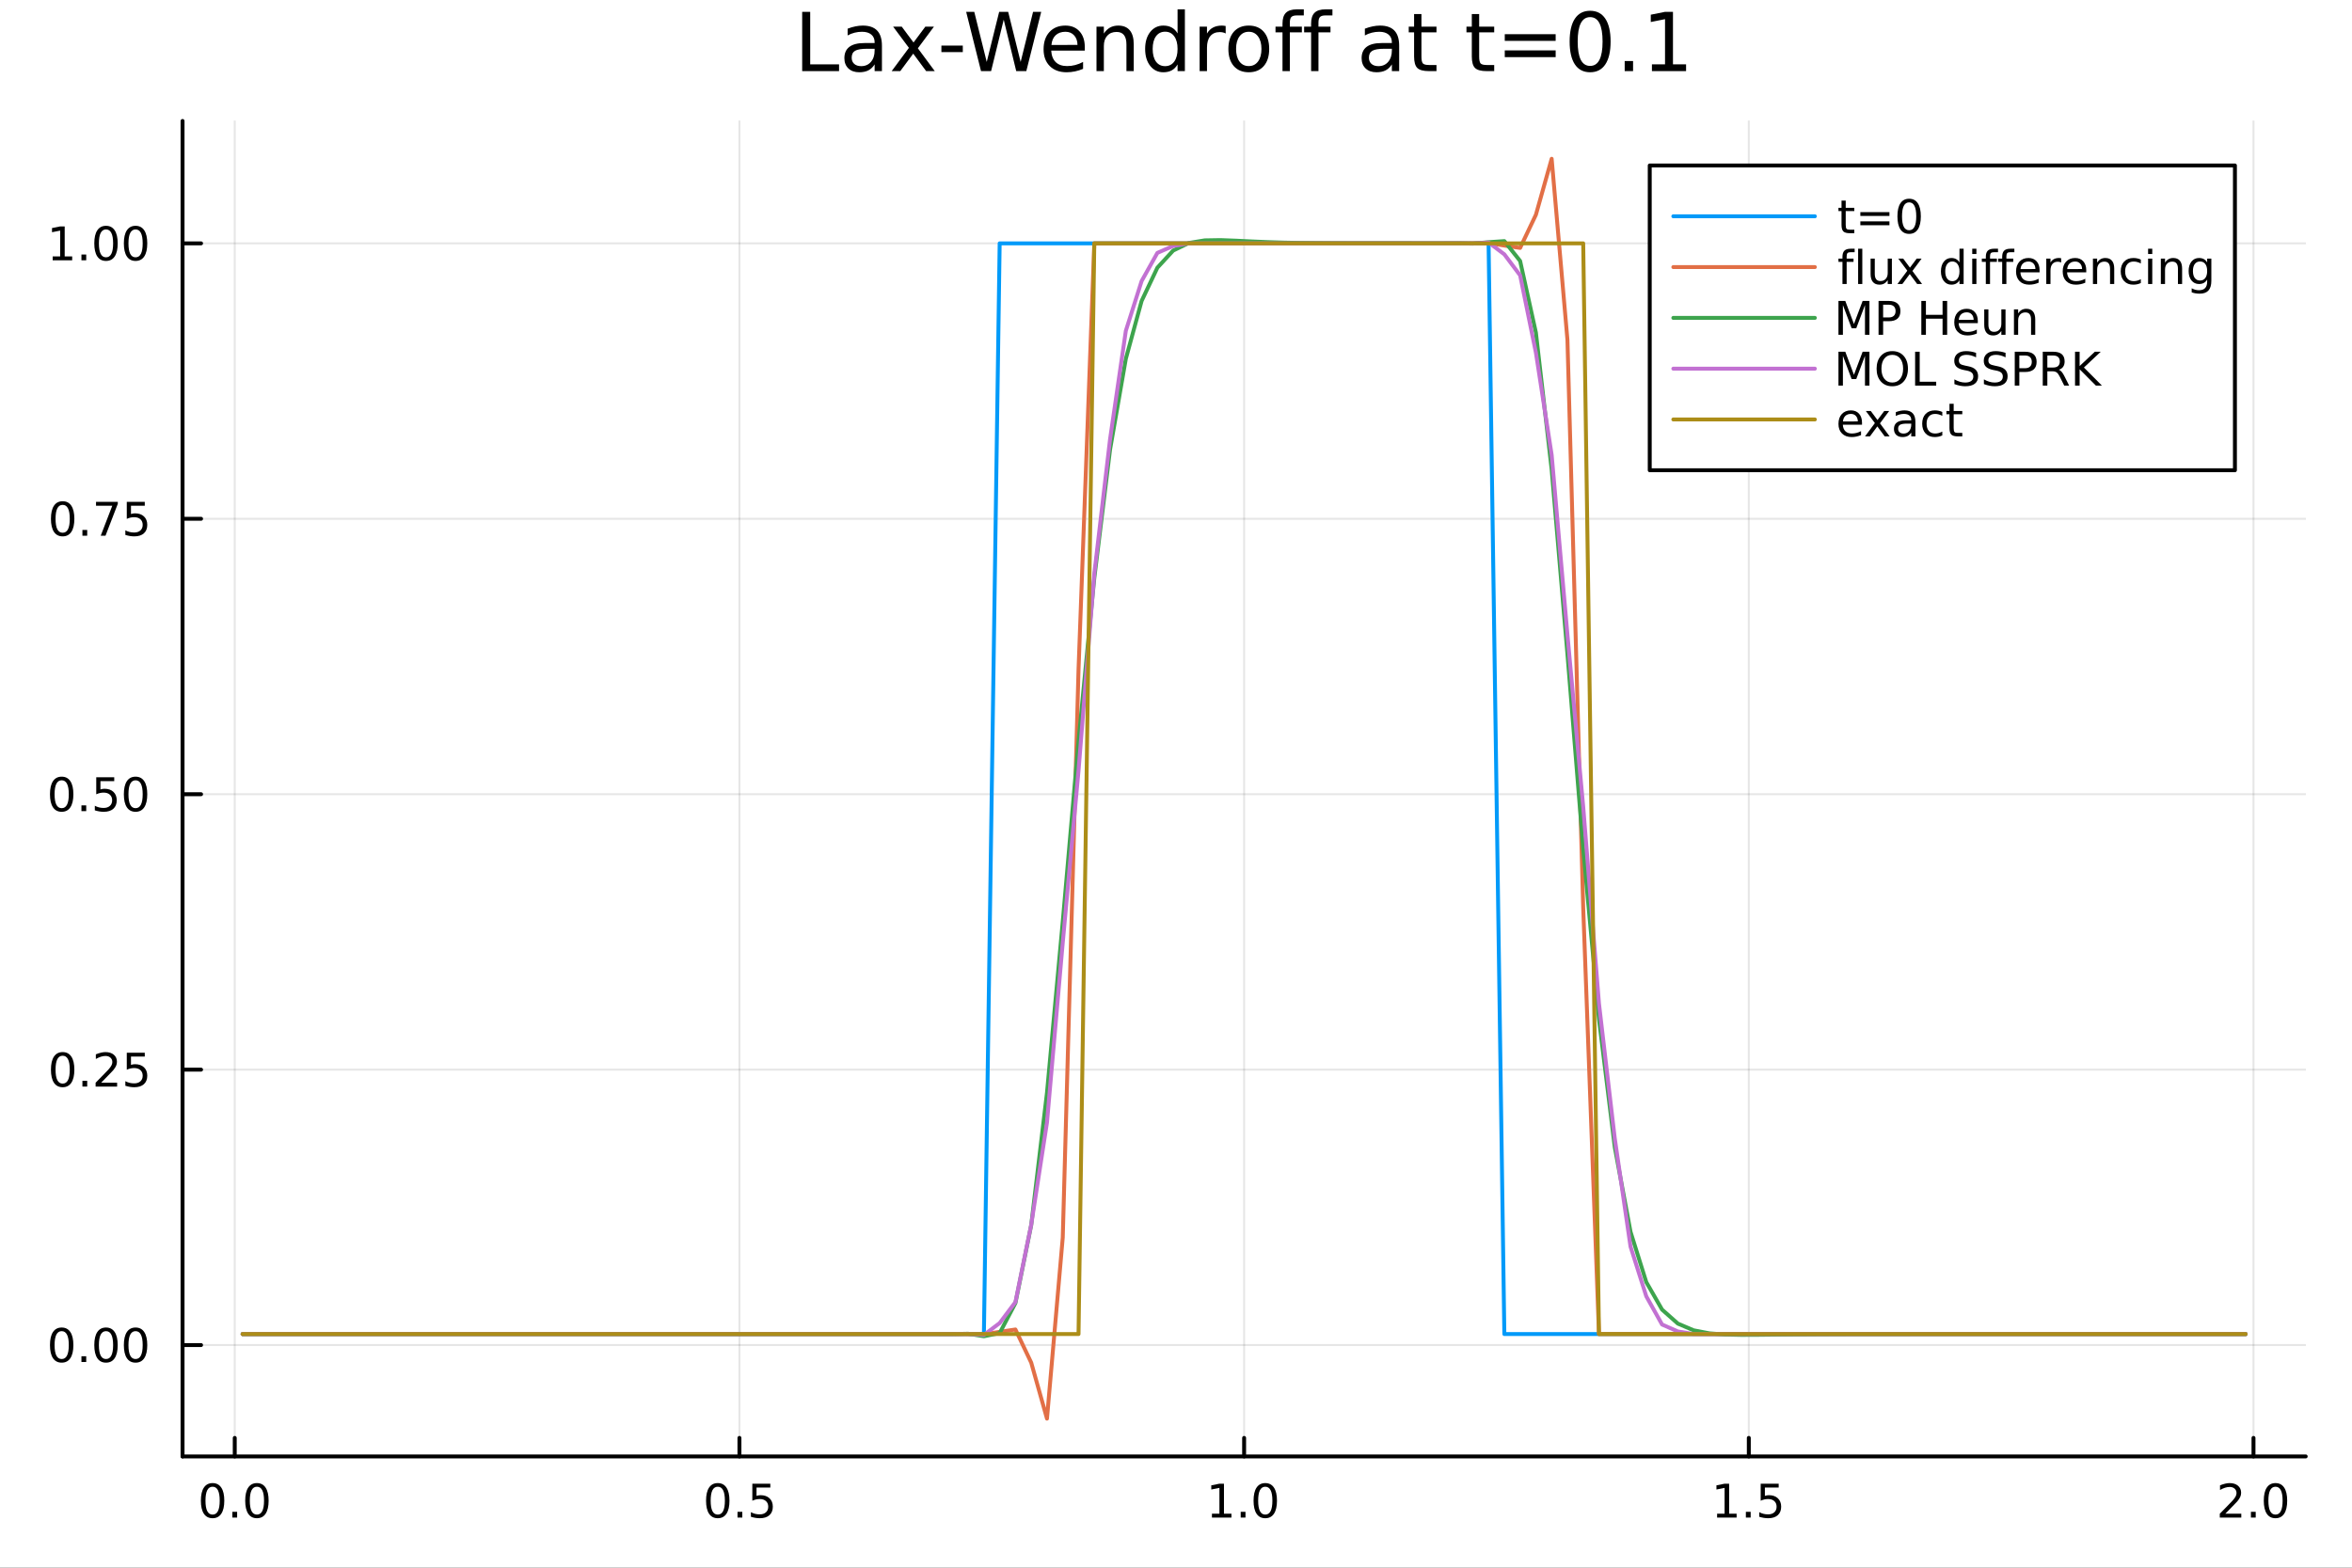 <svg xmlns="http://www.w3.org/2000/svg" xmlns:xlink="http://www.w3.org/1999/xlink" width="600" height="400" viewBox="0 0 2400 1600">
<rect x="0" y="0" width="2400" height="1600" fill="#333333" stroke="none"/>
<defs>
  <clipPath id="clip070">
    <rect x="0" y="0" width="2400" height="1600"></rect>
  </clipPath>
</defs>
<path clip-path="url(#clip070)" d="M0 1600 L2400 1600 L2400 0 L0 0  Z" fill="#ffffff" fill-rule="evenodd" fill-opacity="1"></path>
<defs>
  <clipPath id="clip071">
    <rect x="480" y="0" width="1681" height="1600"></rect>
  </clipPath>
</defs>
<path clip-path="url(#clip070)" d="M186.274 1486.45 L2352.76 1486.45 L2352.76 123.472 L186.274 123.472  Z" fill="#ffffff" fill-rule="evenodd" fill-opacity="1"></path>
<defs>
  <clipPath id="clip072">
    <rect x="186" y="123" width="2167" height="1364"></rect>
  </clipPath>
</defs>
<polyline clip-path="url(#clip072)" style="stroke:#000000; stroke-linecap:round; stroke-linejoin:round; stroke-width:2; stroke-opacity:0.1; fill:none" points="239.543,1486.45 239.543,123.472 "></polyline>
<polyline clip-path="url(#clip072)" style="stroke:#000000; stroke-linecap:round; stroke-linejoin:round; stroke-width:2; stroke-opacity:0.1; fill:none" points="754.529,1486.45 754.529,123.472 "></polyline>
<polyline clip-path="url(#clip072)" style="stroke:#000000; stroke-linecap:round; stroke-linejoin:round; stroke-width:2; stroke-opacity:0.1; fill:none" points="1269.51,1486.45 1269.51,123.472 "></polyline>
<polyline clip-path="url(#clip072)" style="stroke:#000000; stroke-linecap:round; stroke-linejoin:round; stroke-width:2; stroke-opacity:0.1; fill:none" points="1784.5,1486.45 1784.5,123.472 "></polyline>
<polyline clip-path="url(#clip072)" style="stroke:#000000; stroke-linecap:round; stroke-linejoin:round; stroke-width:2; stroke-opacity:0.1; fill:none" points="2299.49,1486.45 2299.49,123.472 "></polyline>
<polyline clip-path="url(#clip070)" style="stroke:#000000; stroke-linecap:round; stroke-linejoin:round; stroke-width:4; stroke-opacity:1; fill:none" points="186.274,1486.45 2352.76,1486.45 "></polyline>
<polyline clip-path="url(#clip070)" style="stroke:#000000; stroke-linecap:round; stroke-linejoin:round; stroke-width:4; stroke-opacity:1; fill:none" points="239.543,1486.45 239.543,1467.55 "></polyline>
<polyline clip-path="url(#clip070)" style="stroke:#000000; stroke-linecap:round; stroke-linejoin:round; stroke-width:4; stroke-opacity:1; fill:none" points="754.529,1486.45 754.529,1467.55 "></polyline>
<polyline clip-path="url(#clip070)" style="stroke:#000000; stroke-linecap:round; stroke-linejoin:round; stroke-width:4; stroke-opacity:1; fill:none" points="1269.51,1486.45 1269.51,1467.55 "></polyline>
<polyline clip-path="url(#clip070)" style="stroke:#000000; stroke-linecap:round; stroke-linejoin:round; stroke-width:4; stroke-opacity:1; fill:none" points="1784.5,1486.45 1784.5,1467.55 "></polyline>
<polyline clip-path="url(#clip070)" style="stroke:#000000; stroke-linecap:round; stroke-linejoin:round; stroke-width:4; stroke-opacity:1; fill:none" points="2299.49,1486.45 2299.49,1467.55 "></polyline>
<path clip-path="url(#clip070)" d="M216.927 1517.37 Q213.316 1517.37 211.487 1520.93 Q209.682 1524.47 209.682 1531.6 Q209.682 1538.71 211.487 1542.27 Q213.316 1545.82 216.927 1545.82 Q220.561 1545.82 222.367 1542.27 Q224.196 1538.71 224.196 1531.6 Q224.196 1524.47 222.367 1520.93 Q220.561 1517.37 216.927 1517.37 M216.927 1513.66 Q222.737 1513.66 225.793 1518.27 Q228.872 1522.85 228.872 1531.6 Q228.872 1540.33 225.793 1544.94 Q222.737 1549.52 216.927 1549.52 Q211.117 1549.52 208.038 1544.94 Q204.983 1540.33 204.983 1531.6 Q204.983 1522.85 208.038 1518.27 Q211.117 1513.66 216.927 1513.66 Z" fill="#000000" fill-rule="evenodd" fill-opacity="1"></path><path clip-path="url(#clip070)" d="M237.089 1542.97 L241.973 1542.97 L241.973 1548.85 L237.089 1548.85 L237.089 1542.97 Z" fill="#000000" fill-rule="evenodd" fill-opacity="1"></path><path clip-path="url(#clip070)" d="M262.158 1517.37 Q258.547 1517.37 256.719 1520.93 Q254.913 1524.47 254.913 1531.6 Q254.913 1538.71 256.719 1542.27 Q258.547 1545.82 262.158 1545.82 Q265.793 1545.82 267.598 1542.27 Q269.427 1538.71 269.427 1531.6 Q269.427 1524.47 267.598 1520.93 Q265.793 1517.37 262.158 1517.37 M262.158 1513.66 Q267.969 1513.66 271.024 1518.27 Q274.103 1522.85 274.103 1531.6 Q274.103 1540.33 271.024 1544.94 Q267.969 1549.52 262.158 1549.52 Q256.348 1549.52 253.27 1544.94 Q250.214 1540.33 250.214 1531.6 Q250.214 1522.85 253.27 1518.27 Q256.348 1513.66 262.158 1513.66 Z" fill="#000000" fill-rule="evenodd" fill-opacity="1"></path><path clip-path="url(#clip070)" d="M732.411 1517.37 Q728.8 1517.37 726.971 1520.93 Q725.166 1524.47 725.166 1531.6 Q725.166 1538.71 726.971 1542.27 Q728.8 1545.82 732.411 1545.82 Q736.045 1545.82 737.851 1542.27 Q739.679 1538.71 739.679 1531.6 Q739.679 1524.47 737.851 1520.93 Q736.045 1517.37 732.411 1517.37 M732.411 1513.66 Q738.221 1513.66 741.277 1518.27 Q744.355 1522.85 744.355 1531.6 Q744.355 1540.33 741.277 1544.94 Q738.221 1549.52 732.411 1549.52 Q726.601 1549.52 723.522 1544.94 Q720.467 1540.33 720.467 1531.6 Q720.467 1522.85 723.522 1518.27 Q726.601 1513.66 732.411 1513.66 Z" fill="#000000" fill-rule="evenodd" fill-opacity="1"></path><path clip-path="url(#clip070)" d="M752.573 1542.97 L757.457 1542.97 L757.457 1548.85 L752.573 1548.85 L752.573 1542.97 Z" fill="#000000" fill-rule="evenodd" fill-opacity="1"></path><path clip-path="url(#clip070)" d="M767.689 1514.29 L786.045 1514.29 L786.045 1518.22 L771.971 1518.22 L771.971 1526.7 Q772.989 1526.35 774.008 1526.19 Q775.026 1526 776.045 1526 Q781.832 1526 785.212 1529.17 Q788.591 1532.34 788.591 1537.76 Q788.591 1543.34 785.119 1546.44 Q781.647 1549.52 775.327 1549.52 Q773.151 1549.52 770.883 1549.15 Q768.638 1548.78 766.23 1548.04 L766.23 1543.34 Q768.314 1544.47 770.536 1545.03 Q772.758 1545.58 775.235 1545.58 Q779.239 1545.58 781.577 1543.48 Q783.915 1541.37 783.915 1537.76 Q783.915 1534.15 781.577 1532.04 Q779.239 1529.94 775.235 1529.94 Q773.36 1529.94 771.485 1530.35 Q769.633 1530.77 767.689 1531.65 L767.689 1514.29 Z" fill="#000000" fill-rule="evenodd" fill-opacity="1"></path><path clip-path="url(#clip070)" d="M1236.67 1544.91 L1244.31 1544.91 L1244.31 1518.55 L1236 1520.21 L1236 1515.95 L1244.26 1514.29 L1248.94 1514.29 L1248.94 1544.91 L1256.58 1544.91 L1256.58 1548.85 L1236.67 1548.85 L1236.67 1544.91 Z" fill="#000000" fill-rule="evenodd" fill-opacity="1"></path><path clip-path="url(#clip070)" d="M1266.02 1542.97 L1270.9 1542.97 L1270.9 1548.85 L1266.02 1548.85 L1266.02 1542.97 Z" fill="#000000" fill-rule="evenodd" fill-opacity="1"></path><path clip-path="url(#clip070)" d="M1291.09 1517.37 Q1287.48 1517.37 1285.65 1520.93 Q1283.84 1524.47 1283.84 1531.6 Q1283.84 1538.71 1285.65 1542.27 Q1287.48 1545.82 1291.09 1545.82 Q1294.72 1545.82 1296.53 1542.27 Q1298.36 1538.71 1298.36 1531.6 Q1298.36 1524.47 1296.53 1520.93 Q1294.72 1517.37 1291.09 1517.37 M1291.09 1513.66 Q1296.9 1513.66 1299.95 1518.27 Q1303.03 1522.85 1303.03 1531.6 Q1303.03 1540.33 1299.95 1544.94 Q1296.9 1549.52 1291.09 1549.52 Q1285.28 1549.52 1282.2 1544.94 Q1279.14 1540.33 1279.14 1531.6 Q1279.14 1522.85 1282.2 1518.27 Q1285.28 1513.66 1291.09 1513.66 Z" fill="#000000" fill-rule="evenodd" fill-opacity="1"></path><path clip-path="url(#clip070)" d="M1752.15 1544.91 L1759.79 1544.91 L1759.79 1518.55 L1751.48 1520.21 L1751.48 1515.95 L1759.74 1514.29 L1764.42 1514.29 L1764.42 1544.91 L1772.06 1544.91 L1772.06 1548.85 L1752.15 1548.85 L1752.15 1544.91 Z" fill="#000000" fill-rule="evenodd" fill-opacity="1"></path><path clip-path="url(#clip070)" d="M1781.5 1542.97 L1786.39 1542.97 L1786.39 1548.85 L1781.5 1548.85 L1781.5 1542.97 Z" fill="#000000" fill-rule="evenodd" fill-opacity="1"></path><path clip-path="url(#clip070)" d="M1796.62 1514.29 L1814.98 1514.29 L1814.98 1518.22 L1800.9 1518.22 L1800.9 1526.7 Q1801.92 1526.35 1802.94 1526.19 Q1803.96 1526 1804.98 1526 Q1810.76 1526 1814.14 1529.17 Q1817.52 1532.34 1817.52 1537.76 Q1817.52 1543.34 1814.05 1546.44 Q1810.58 1549.52 1804.26 1549.52 Q1802.08 1549.52 1799.81 1549.15 Q1797.57 1548.78 1795.16 1548.04 L1795.16 1543.34 Q1797.24 1544.47 1799.47 1545.03 Q1801.69 1545.58 1804.17 1545.58 Q1808.17 1545.58 1810.51 1543.48 Q1812.85 1541.37 1812.85 1537.76 Q1812.85 1534.15 1810.51 1532.04 Q1808.17 1529.94 1804.17 1529.94 Q1802.29 1529.94 1800.42 1530.35 Q1798.56 1530.77 1796.62 1531.65 L1796.62 1514.29 Z" fill="#000000" fill-rule="evenodd" fill-opacity="1"></path><path clip-path="url(#clip070)" d="M2270.73 1544.91 L2287.04 1544.91 L2287.04 1548.85 L2265.1 1548.85 L2265.1 1544.91 Q2267.76 1542.16 2272.35 1537.53 Q2276.95 1532.88 2278.13 1531.53 Q2280.38 1529.01 2281.26 1527.27 Q2282.16 1525.51 2282.16 1523.82 Q2282.16 1521.07 2280.22 1519.33 Q2278.3 1517.6 2275.19 1517.6 Q2272.99 1517.6 2270.54 1518.36 Q2268.11 1519.13 2265.33 1520.68 L2265.33 1515.95 Q2268.16 1514.82 2270.61 1514.24 Q2273.06 1513.66 2275.1 1513.66 Q2280.47 1513.66 2283.67 1516.35 Q2286.86 1519.03 2286.86 1523.52 Q2286.86 1525.65 2286.05 1527.57 Q2285.26 1529.47 2283.16 1532.07 Q2282.58 1532.74 2279.48 1535.95 Q2276.37 1539.15 2270.73 1544.91 Z" fill="#000000" fill-rule="evenodd" fill-opacity="1"></path><path clip-path="url(#clip070)" d="M2296.86 1542.97 L2301.74 1542.97 L2301.74 1548.85 L2296.86 1548.85 L2296.86 1542.97 Z" fill="#000000" fill-rule="evenodd" fill-opacity="1"></path><path clip-path="url(#clip070)" d="M2321.93 1517.37 Q2318.32 1517.37 2316.49 1520.93 Q2314.68 1524.47 2314.68 1531.6 Q2314.68 1538.71 2316.49 1542.27 Q2318.32 1545.82 2321.93 1545.82 Q2325.56 1545.82 2327.37 1542.27 Q2329.2 1538.71 2329.2 1531.6 Q2329.2 1524.47 2327.37 1520.93 Q2325.56 1517.37 2321.93 1517.37 M2321.93 1513.66 Q2327.74 1513.66 2330.79 1518.27 Q2333.87 1522.85 2333.87 1531.6 Q2333.87 1540.33 2330.79 1544.94 Q2327.74 1549.52 2321.93 1549.52 Q2316.12 1549.52 2313.04 1544.94 Q2309.98 1540.33 2309.98 1531.6 Q2309.98 1522.85 2313.04 1518.27 Q2316.12 1513.66 2321.93 1513.66 Z" fill="#000000" fill-rule="evenodd" fill-opacity="1"></path><polyline clip-path="url(#clip072)" style="stroke:#000000; stroke-linecap:round; stroke-linejoin:round; stroke-width:2; stroke-opacity:0.1; fill:none" points="186.274,1372.79 2352.76,1372.79 "></polyline>
<polyline clip-path="url(#clip072)" style="stroke:#000000; stroke-linecap:round; stroke-linejoin:round; stroke-width:2; stroke-opacity:0.1; fill:none" points="186.274,1091.69 2352.76,1091.69 "></polyline>
<polyline clip-path="url(#clip072)" style="stroke:#000000; stroke-linecap:round; stroke-linejoin:round; stroke-width:2; stroke-opacity:0.1; fill:none" points="186.274,810.582 2352.76,810.582 "></polyline>
<polyline clip-path="url(#clip072)" style="stroke:#000000; stroke-linecap:round; stroke-linejoin:round; stroke-width:2; stroke-opacity:0.1; fill:none" points="186.274,529.476 2352.76,529.476 "></polyline>
<polyline clip-path="url(#clip072)" style="stroke:#000000; stroke-linecap:round; stroke-linejoin:round; stroke-width:2; stroke-opacity:0.1; fill:none" points="186.274,248.369 2352.76,248.369 "></polyline>
<polyline clip-path="url(#clip070)" style="stroke:#000000; stroke-linecap:round; stroke-linejoin:round; stroke-width:4; stroke-opacity:1; fill:none" points="186.274,1486.45 186.274,123.472 "></polyline>
<polyline clip-path="url(#clip070)" style="stroke:#000000; stroke-linecap:round; stroke-linejoin:round; stroke-width:4; stroke-opacity:1; fill:none" points="186.274,1372.79 205.172,1372.79 "></polyline>
<polyline clip-path="url(#clip070)" style="stroke:#000000; stroke-linecap:round; stroke-linejoin:round; stroke-width:4; stroke-opacity:1; fill:none" points="186.274,1091.69 205.172,1091.69 "></polyline>
<polyline clip-path="url(#clip070)" style="stroke:#000000; stroke-linecap:round; stroke-linejoin:round; stroke-width:4; stroke-opacity:1; fill:none" points="186.274,810.582 205.172,810.582 "></polyline>
<polyline clip-path="url(#clip070)" style="stroke:#000000; stroke-linecap:round; stroke-linejoin:round; stroke-width:4; stroke-opacity:1; fill:none" points="186.274,529.476 205.172,529.476 "></polyline>
<polyline clip-path="url(#clip070)" style="stroke:#000000; stroke-linecap:round; stroke-linejoin:round; stroke-width:4; stroke-opacity:1; fill:none" points="186.274,248.369 205.172,248.369 "></polyline>
<path clip-path="url(#clip070)" d="M62.937 1358.59 Q59.325 1358.59 57.497 1362.16 Q55.691 1365.7 55.691 1372.83 Q55.691 1379.94 57.497 1383.5 Q59.325 1387.04 62.937 1387.04 Q66.571 1387.04 68.376 1383.5 Q70.205 1379.94 70.205 1372.83 Q70.205 1365.7 68.376 1362.16 Q66.571 1358.59 62.937 1358.59 M62.937 1354.89 Q68.747 1354.89 71.802 1359.5 Q74.881 1364.08 74.881 1372.83 Q74.881 1381.56 71.802 1386.16 Q68.747 1390.75 62.937 1390.75 Q57.126 1390.75 54.048 1386.16 Q50.992 1381.56 50.992 1372.83 Q50.992 1364.08 54.048 1359.5 Q57.126 1354.89 62.937 1354.89 Z" fill="#000000" fill-rule="evenodd" fill-opacity="1"></path><path clip-path="url(#clip070)" d="M83.098 1384.2 L87.983 1384.2 L87.983 1390.07 L83.098 1390.07 L83.098 1384.2 Z" fill="#000000" fill-rule="evenodd" fill-opacity="1"></path><path clip-path="url(#clip070)" d="M108.168 1358.59 Q104.557 1358.59 102.728 1362.16 Q100.922 1365.7 100.922 1372.83 Q100.922 1379.94 102.728 1383.5 Q104.557 1387.04 108.168 1387.04 Q111.802 1387.04 113.608 1383.5 Q115.436 1379.94 115.436 1372.83 Q115.436 1365.7 113.608 1362.16 Q111.802 1358.59 108.168 1358.59 M108.168 1354.89 Q113.978 1354.89 117.033 1359.5 Q120.112 1364.08 120.112 1372.83 Q120.112 1381.56 117.033 1386.16 Q113.978 1390.75 108.168 1390.75 Q102.358 1390.75 99.279 1386.16 Q96.223 1381.56 96.223 1372.83 Q96.223 1364.08 99.279 1359.5 Q102.358 1354.89 108.168 1354.89 Z" fill="#000000" fill-rule="evenodd" fill-opacity="1"></path><path clip-path="url(#clip070)" d="M138.33 1358.59 Q134.719 1358.59 132.89 1362.16 Q131.084 1365.7 131.084 1372.83 Q131.084 1379.94 132.89 1383.5 Q134.719 1387.04 138.33 1387.04 Q141.964 1387.04 143.769 1383.5 Q145.598 1379.94 145.598 1372.83 Q145.598 1365.7 143.769 1362.16 Q141.964 1358.59 138.33 1358.59 M138.33 1354.89 Q144.14 1354.89 147.195 1359.5 Q150.274 1364.08 150.274 1372.83 Q150.274 1381.56 147.195 1386.16 Q144.14 1390.75 138.33 1390.75 Q132.519 1390.75 129.441 1386.16 Q126.385 1381.56 126.385 1372.83 Q126.385 1364.08 129.441 1359.5 Q132.519 1354.89 138.33 1354.89 Z" fill="#000000" fill-rule="evenodd" fill-opacity="1"></path><path clip-path="url(#clip070)" d="M63.932 1077.49 Q60.321 1077.49 58.492 1081.05 Q56.687 1084.59 56.687 1091.72 Q56.687 1098.83 58.492 1102.39 Q60.321 1105.94 63.932 1105.94 Q67.566 1105.94 69.372 1102.39 Q71.2 1098.83 71.2 1091.72 Q71.2 1084.59 69.372 1081.05 Q67.566 1077.49 63.932 1077.49 M63.932 1073.78 Q69.742 1073.78 72.798 1078.39 Q75.876 1082.97 75.876 1091.72 Q75.876 1100.45 72.798 1105.06 Q69.742 1109.64 63.932 1109.64 Q58.122 1109.64 55.043 1105.06 Q51.987 1100.45 51.987 1091.72 Q51.987 1082.97 55.043 1078.39 Q58.122 1073.78 63.932 1073.78 Z" fill="#000000" fill-rule="evenodd" fill-opacity="1"></path><path clip-path="url(#clip070)" d="M84.094 1103.09 L88.978 1103.09 L88.978 1108.97 L84.094 1108.97 L84.094 1103.09 Z" fill="#000000" fill-rule="evenodd" fill-opacity="1"></path><path clip-path="url(#clip070)" d="M103.191 1105.03 L119.51 1105.03 L119.51 1108.97 L97.566 1108.97 L97.566 1105.03 Q100.228 1102.28 104.811 1097.65 Q109.418 1093 110.598 1091.65 Q112.844 1089.13 113.723 1087.39 Q114.626 1085.64 114.626 1083.95 Q114.626 1081.19 112.682 1079.45 Q110.76 1077.72 107.658 1077.72 Q105.459 1077.72 103.006 1078.48 Q100.575 1079.25 97.797 1080.8 L97.797 1076.08 Q100.621 1074.94 103.075 1074.36 Q105.529 1073.78 107.566 1073.78 Q112.936 1073.78 116.131 1076.47 Q119.325 1079.15 119.325 1083.64 Q119.325 1085.77 118.515 1087.7 Q117.728 1089.59 115.621 1092.19 Q115.043 1092.86 111.941 1096.07 Q108.839 1099.27 103.191 1105.03 Z" fill="#000000" fill-rule="evenodd" fill-opacity="1"></path><path clip-path="url(#clip070)" d="M129.371 1074.41 L147.728 1074.41 L147.728 1078.34 L133.654 1078.34 L133.654 1086.82 Q134.672 1086.47 135.691 1086.31 Q136.709 1086.12 137.728 1086.12 Q143.515 1086.12 146.894 1089.29 Q150.274 1092.46 150.274 1097.88 Q150.274 1103.46 146.802 1106.56 Q143.33 1109.64 137.01 1109.64 Q134.834 1109.64 132.566 1109.27 Q130.32 1108.9 127.913 1108.16 L127.913 1103.46 Q129.996 1104.59 132.219 1105.15 Q134.441 1105.7 136.918 1105.7 Q140.922 1105.7 143.26 1103.6 Q145.598 1101.49 145.598 1097.88 Q145.598 1094.27 143.26 1092.16 Q140.922 1090.06 136.918 1090.06 Q135.043 1090.06 133.168 1090.47 Q131.316 1090.89 129.371 1091.77 L129.371 1074.41 Z" fill="#000000" fill-rule="evenodd" fill-opacity="1"></path><path clip-path="url(#clip070)" d="M62.937 796.381 Q59.325 796.381 57.497 799.946 Q55.691 803.487 55.691 810.617 Q55.691 817.723 57.497 821.288 Q59.325 824.83 62.937 824.83 Q66.571 824.83 68.376 821.288 Q70.205 817.723 70.205 810.617 Q70.205 803.487 68.376 799.946 Q66.571 796.381 62.937 796.381 M62.937 792.677 Q68.747 792.677 71.802 797.284 Q74.881 801.867 74.881 810.617 Q74.881 819.344 71.802 823.95 Q68.747 828.533 62.937 828.533 Q57.126 828.533 54.048 823.95 Q50.992 819.344 50.992 810.617 Q50.992 801.867 54.048 797.284 Q57.126 792.677 62.937 792.677 Z" fill="#000000" fill-rule="evenodd" fill-opacity="1"></path><path clip-path="url(#clip070)" d="M83.098 821.983 L87.983 821.983 L87.983 827.862 L83.098 827.862 L83.098 821.983 Z" fill="#000000" fill-rule="evenodd" fill-opacity="1"></path><path clip-path="url(#clip070)" d="M98.214 793.302 L116.57 793.302 L116.57 797.237 L102.496 797.237 L102.496 805.709 Q103.515 805.362 104.534 805.2 Q105.552 805.015 106.571 805.015 Q112.358 805.015 115.737 808.186 Q119.117 811.358 119.117 816.774 Q119.117 822.353 115.645 825.455 Q112.172 828.533 105.853 828.533 Q103.677 828.533 101.409 828.163 Q99.163 827.793 96.756 827.052 L96.756 822.353 Q98.839 823.487 101.061 824.043 Q103.284 824.598 105.76 824.598 Q109.765 824.598 112.103 822.492 Q114.441 820.385 114.441 816.774 Q114.441 813.163 112.103 811.057 Q109.765 808.95 105.76 808.95 Q103.885 808.95 102.01 809.367 Q100.159 809.784 98.214 810.663 L98.214 793.302 Z" fill="#000000" fill-rule="evenodd" fill-opacity="1"></path><path clip-path="url(#clip070)" d="M138.33 796.381 Q134.719 796.381 132.89 799.946 Q131.084 803.487 131.084 810.617 Q131.084 817.723 132.89 821.288 Q134.719 824.83 138.33 824.83 Q141.964 824.83 143.769 821.288 Q145.598 817.723 145.598 810.617 Q145.598 803.487 143.769 799.946 Q141.964 796.381 138.33 796.381 M138.33 792.677 Q144.14 792.677 147.195 797.284 Q150.274 801.867 150.274 810.617 Q150.274 819.344 147.195 823.95 Q144.14 828.533 138.33 828.533 Q132.519 828.533 129.441 823.95 Q126.385 819.344 126.385 810.617 Q126.385 801.867 129.441 797.284 Q132.519 792.677 138.33 792.677 Z" fill="#000000" fill-rule="evenodd" fill-opacity="1"></path><path clip-path="url(#clip070)" d="M63.932 515.274 Q60.321 515.274 58.492 518.839 Q56.687 522.381 56.687 529.511 Q56.687 536.617 58.492 540.182 Q60.321 543.723 63.932 543.723 Q67.566 543.723 69.372 540.182 Q71.2 536.617 71.2 529.511 Q71.2 522.381 69.372 518.839 Q67.566 515.274 63.932 515.274 M63.932 511.571 Q69.742 511.571 72.798 516.177 Q75.876 520.761 75.876 529.511 Q75.876 538.237 72.798 542.844 Q69.742 547.427 63.932 547.427 Q58.122 547.427 55.043 542.844 Q51.987 538.237 51.987 529.511 Q51.987 520.761 55.043 516.177 Q58.122 511.571 63.932 511.571 Z" fill="#000000" fill-rule="evenodd" fill-opacity="1"></path><path clip-path="url(#clip070)" d="M84.094 540.876 L88.978 540.876 L88.978 546.756 L84.094 546.756 L84.094 540.876 Z" fill="#000000" fill-rule="evenodd" fill-opacity="1"></path><path clip-path="url(#clip070)" d="M97.983 512.196 L120.205 512.196 L120.205 514.187 L107.658 546.756 L102.774 546.756 L114.58 516.131 L97.983 516.131 L97.983 512.196 Z" fill="#000000" fill-rule="evenodd" fill-opacity="1"></path><path clip-path="url(#clip070)" d="M129.371 512.196 L147.728 512.196 L147.728 516.131 L133.654 516.131 L133.654 524.603 Q134.672 524.256 135.691 524.094 Q136.709 523.909 137.728 523.909 Q143.515 523.909 146.894 527.08 Q150.274 530.251 150.274 535.668 Q150.274 541.247 146.802 544.348 Q143.33 547.427 137.01 547.427 Q134.834 547.427 132.566 547.057 Q130.32 546.686 127.913 545.946 L127.913 541.247 Q129.996 542.381 132.219 542.936 Q134.441 543.492 136.918 543.492 Q140.922 543.492 143.26 541.385 Q145.598 539.279 145.598 535.668 Q145.598 532.057 143.26 529.95 Q140.922 527.844 136.918 527.844 Q135.043 527.844 133.168 528.261 Q131.316 528.677 129.371 529.557 L129.371 512.196 Z" fill="#000000" fill-rule="evenodd" fill-opacity="1"></path><path clip-path="url(#clip070)" d="M53.747 261.714 L61.386 261.714 L61.386 235.349 L53.075 237.015 L53.075 232.756 L61.339 231.089 L66.015 231.089 L66.015 261.714 L73.654 261.714 L73.654 265.649 L53.747 265.649 L53.747 261.714 Z" fill="#000000" fill-rule="evenodd" fill-opacity="1"></path><path clip-path="url(#clip070)" d="M83.098 259.77 L87.983 259.77 L87.983 265.649 L83.098 265.649 L83.098 259.77 Z" fill="#000000" fill-rule="evenodd" fill-opacity="1"></path><path clip-path="url(#clip070)" d="M108.168 234.168 Q104.557 234.168 102.728 237.733 Q100.922 241.275 100.922 248.404 Q100.922 255.511 102.728 259.075 Q104.557 262.617 108.168 262.617 Q111.802 262.617 113.608 259.075 Q115.436 255.511 115.436 248.404 Q115.436 241.275 113.608 237.733 Q111.802 234.168 108.168 234.168 M108.168 230.464 Q113.978 230.464 117.033 235.071 Q120.112 239.654 120.112 248.404 Q120.112 257.131 117.033 261.737 Q113.978 266.321 108.168 266.321 Q102.358 266.321 99.279 261.737 Q96.223 257.131 96.223 248.404 Q96.223 239.654 99.279 235.071 Q102.358 230.464 108.168 230.464 Z" fill="#000000" fill-rule="evenodd" fill-opacity="1"></path><path clip-path="url(#clip070)" d="M138.33 234.168 Q134.719 234.168 132.89 237.733 Q131.084 241.275 131.084 248.404 Q131.084 255.511 132.89 259.075 Q134.719 262.617 138.33 262.617 Q141.964 262.617 143.769 259.075 Q145.598 255.511 145.598 248.404 Q145.598 241.275 143.769 237.733 Q141.964 234.168 138.33 234.168 M138.33 230.464 Q144.14 230.464 147.195 235.071 Q150.274 239.654 150.274 248.404 Q150.274 257.131 147.195 261.737 Q144.14 266.321 138.33 266.321 Q132.519 266.321 129.441 261.737 Q126.385 257.131 126.385 248.404 Q126.385 239.654 129.441 235.071 Q132.519 230.464 138.33 230.464 Z" fill="#000000" fill-rule="evenodd" fill-opacity="1"></path><path clip-path="url(#clip070)" d="M818.548 12.096 L826.731 12.096 L826.731 65.689 L856.181 65.689 L856.181 72.576 L818.548 72.576 L818.548 12.096 Z" fill="#000000" fill-rule="evenodd" fill-opacity="1"></path><path clip-path="url(#clip070)" d="M885.064 49.769 Q876.03 49.769 872.547 51.835 Q869.063 53.901 869.063 58.884 Q869.063 62.854 871.655 65.203 Q874.288 67.512 878.785 67.512 Q884.983 67.512 888.71 63.137 Q892.477 58.722 892.477 51.43 L892.477 49.769 L885.064 49.769 M899.931 46.691 L899.931 72.576 L892.477 72.576 L892.477 65.689 Q889.925 69.821 886.117 71.806 Q882.309 73.751 876.8 73.751 Q869.832 73.751 865.701 69.862 Q861.609 65.933 861.609 59.37 Q861.609 51.714 866.713 47.825 Q871.858 43.936 882.026 43.936 L892.477 43.936 L892.477 43.207 Q892.477 38.062 889.074 35.267 Q885.712 32.431 879.595 32.431 Q875.706 32.431 872.02 33.363 Q868.334 34.295 864.931 36.158 L864.931 29.272 Q869.022 27.692 872.871 26.922 Q876.719 26.112 880.365 26.112 Q890.209 26.112 895.07 31.216 Q899.931 36.32 899.931 46.691 Z" fill="#000000" fill-rule="evenodd" fill-opacity="1"></path><path clip-path="url(#clip070)" d="M952.998 27.206 L936.591 49.283 L953.848 72.576 L945.058 72.576 L931.852 54.752 L918.646 72.576 L909.855 72.576 L927.477 48.838 L911.354 27.206 L920.145 27.206 L932.176 43.369 L944.207 27.206 L952.998 27.206 Z" fill="#000000" fill-rule="evenodd" fill-opacity="1"></path><path clip-path="url(#clip070)" d="M960.613 46.529 L982.448 46.529 L982.448 53.172 L960.613 53.172 L960.613 46.529 Z" fill="#000000" fill-rule="evenodd" fill-opacity="1"></path><path clip-path="url(#clip070)" d="M985.891 12.096 L994.155 12.096 L1006.87 63.218 L1019.55 12.096 L1028.75 12.096 L1041.47 63.218 L1054.15 12.096 L1062.45 12.096 L1047.26 72.576 L1036.97 72.576 L1024.21 20.076 L1011.33 72.576 L1001.04 72.576 L985.891 12.096 Z" fill="#000000" fill-rule="evenodd" fill-opacity="1"></path><path clip-path="url(#clip070)" d="M1106.93 48.028 L1106.93 51.673 L1072.66 51.673 Q1073.15 59.37 1077.28 63.421 Q1081.45 67.431 1088.86 67.431 Q1093.16 67.431 1097.17 66.378 Q1101.22 65.325 1105.19 63.218 L1105.19 70.267 Q1101.18 71.968 1096.97 72.86 Q1092.75 73.751 1088.42 73.751 Q1077.56 73.751 1071.2 67.431 Q1064.88 61.112 1064.88 50.337 Q1064.88 39.197 1070.88 32.675 Q1076.91 26.112 1087.12 26.112 Q1096.28 26.112 1101.58 32.026 Q1106.93 37.9 1106.93 48.028 M1099.48 45.84 Q1099.4 39.723 1096.03 36.077 Q1092.71 32.431 1087.2 32.431 Q1080.97 32.431 1077.2 35.956 Q1073.47 39.48 1072.9 45.88 L1099.48 45.84 Z" fill="#000000" fill-rule="evenodd" fill-opacity="1"></path><path clip-path="url(#clip070)" d="M1156.88 45.192 L1156.88 72.576 L1149.43 72.576 L1149.43 45.435 Q1149.43 38.994 1146.91 35.794 Q1144.4 32.594 1139.38 32.594 Q1133.34 32.594 1129.86 36.442 Q1126.38 40.29 1126.38 46.934 L1126.38 72.576 L1118.88 72.576 L1118.88 27.206 L1126.38 27.206 L1126.38 34.254 Q1129.05 30.163 1132.66 28.138 Q1136.3 26.112 1141.04 26.112 Q1148.86 26.112 1152.87 30.973 Q1156.88 35.794 1156.88 45.192 Z" fill="#000000" fill-rule="evenodd" fill-opacity="1"></path><path clip-path="url(#clip070)" d="M1201.6 34.092 L1201.6 9.544 L1209.06 9.544 L1209.06 72.576 L1201.6 72.576 L1201.6 65.77 Q1199.25 69.821 1195.65 71.806 Q1192.08 73.751 1187.06 73.751 Q1178.84 73.751 1173.65 67.188 Q1168.51 60.626 1168.51 49.931 Q1168.51 39.237 1173.65 32.675 Q1178.84 26.112 1187.06 26.112 Q1192.08 26.112 1195.65 28.097 Q1199.25 30.041 1201.6 34.092 M1176.2 49.931 Q1176.2 58.155 1179.56 62.854 Q1182.97 67.512 1188.88 67.512 Q1194.8 67.512 1198.2 62.854 Q1201.6 58.155 1201.6 49.931 Q1201.6 41.708 1198.2 37.05 Q1194.8 32.35 1188.88 32.35 Q1182.97 32.35 1179.56 37.05 Q1176.2 41.708 1176.2 49.931 Z" fill="#000000" fill-rule="evenodd" fill-opacity="1"></path><path clip-path="url(#clip070)" d="M1250.7 34.173 Q1249.44 33.444 1247.94 33.12 Q1246.49 32.756 1244.7 32.756 Q1238.38 32.756 1234.98 36.888 Q1231.62 40.979 1231.62 48.676 L1231.62 72.576 L1224.12 72.576 L1224.12 27.206 L1231.62 27.206 L1231.62 34.254 Q1233.97 30.122 1237.74 28.138 Q1241.5 26.112 1246.89 26.112 Q1247.66 26.112 1248.59 26.234 Q1249.52 26.315 1250.66 26.517 L1250.7 34.173 Z" fill="#000000" fill-rule="evenodd" fill-opacity="1"></path><path clip-path="url(#clip070)" d="M1274.27 32.431 Q1268.28 32.431 1264.8 37.131 Q1261.31 41.789 1261.31 49.931 Q1261.31 58.074 1264.76 62.773 Q1268.24 67.431 1274.27 67.431 Q1280.23 67.431 1283.71 62.732 Q1287.2 58.033 1287.2 49.931 Q1287.2 41.87 1283.71 37.171 Q1280.23 32.431 1274.27 32.431 M1274.27 26.112 Q1284 26.112 1289.55 32.431 Q1295.1 38.751 1295.1 49.931 Q1295.1 61.071 1289.55 67.431 Q1284 73.751 1274.27 73.751 Q1264.51 73.751 1258.96 67.431 Q1253.45 61.071 1253.45 49.931 Q1253.45 38.751 1258.96 32.431 Q1264.51 26.112 1274.27 26.112 Z" fill="#000000" fill-rule="evenodd" fill-opacity="1"></path><path clip-path="url(#clip070)" d="M1330.42 9.544 L1330.42 15.742 L1323.29 15.742 Q1319.28 15.742 1317.7 17.362 Q1316.16 18.983 1316.16 23.195 L1316.16 27.206 L1328.44 27.206 L1328.44 32.999 L1316.16 32.999 L1316.16 72.576 L1308.67 72.576 L1308.67 32.999 L1301.54 32.999 L1301.54 27.206 L1308.67 27.206 L1308.67 24.046 Q1308.67 16.471 1312.19 13.028 Q1315.72 9.544 1323.37 9.544 L1330.42 9.544 Z" fill="#000000" fill-rule="evenodd" fill-opacity="1"></path><path clip-path="url(#clip070)" d="M1359.63 9.544 L1359.63 15.742 L1352.5 15.742 Q1348.49 15.742 1346.91 17.362 Q1345.37 18.983 1345.37 23.195 L1345.37 27.206 L1357.64 27.206 L1357.64 32.999 L1345.37 32.999 L1345.37 72.576 L1337.87 72.576 L1337.87 32.999 L1330.74 32.999 L1330.74 27.206 L1337.87 27.206 L1337.87 24.046 Q1337.87 16.471 1341.4 13.028 Q1344.92 9.544 1352.58 9.544 L1359.63 9.544 Z" fill="#000000" fill-rule="evenodd" fill-opacity="1"></path><path clip-path="url(#clip070)" d="M1412.86 49.769 Q1403.82 49.769 1400.34 51.835 Q1396.86 53.901 1396.86 58.884 Q1396.86 62.854 1399.45 65.203 Q1402.08 67.512 1406.58 67.512 Q1412.78 67.512 1416.5 63.137 Q1420.27 58.722 1420.27 51.43 L1420.27 49.769 L1412.86 49.769 M1427.72 46.691 L1427.72 72.576 L1420.27 72.576 L1420.27 65.689 Q1417.72 69.821 1413.91 71.806 Q1410.1 73.751 1404.59 73.751 Q1397.62 73.751 1393.49 69.862 Q1389.4 65.933 1389.4 59.37 Q1389.4 51.714 1394.51 47.825 Q1399.65 43.936 1409.82 43.936 L1420.27 43.936 L1420.27 43.207 Q1420.27 38.062 1416.87 35.267 Q1413.5 32.431 1407.39 32.431 Q1403.5 32.431 1399.81 33.363 Q1396.13 34.295 1392.72 36.158 L1392.72 29.272 Q1396.81 27.692 1400.66 26.922 Q1404.51 26.112 1408.16 26.112 Q1418 26.112 1422.86 31.216 Q1427.72 36.32 1427.72 46.691 Z" fill="#000000" fill-rule="evenodd" fill-opacity="1"></path><path clip-path="url(#clip070)" d="M1450.45 14.324 L1450.45 27.206 L1465.8 27.206 L1465.8 32.999 L1450.45 32.999 L1450.45 57.628 Q1450.45 63.178 1451.95 64.758 Q1453.49 66.338 1458.15 66.338 L1465.8 66.338 L1465.8 72.576 L1458.15 72.576 Q1449.52 72.576 1446.24 69.376 Q1442.95 66.135 1442.95 57.628 L1442.95 32.999 L1437.49 32.999 L1437.49 27.206 L1442.95 27.206 L1442.95 14.324 L1450.45 14.324 Z" fill="#000000" fill-rule="evenodd" fill-opacity="1"></path><path clip-path="url(#clip070)" d="M1509.35 14.324 L1509.35 27.206 L1524.7 27.206 L1524.7 32.999 L1509.35 32.999 L1509.35 57.628 Q1509.35 63.178 1510.85 64.758 Q1512.39 66.338 1517.05 66.338 L1524.7 66.338 L1524.7 72.576 L1517.05 72.576 Q1508.42 72.576 1505.14 69.376 Q1501.85 66.135 1501.85 57.628 L1501.85 32.999 L1496.39 32.999 L1496.39 27.206 L1501.85 27.206 L1501.85 14.324 L1509.35 14.324 Z" fill="#000000" fill-rule="evenodd" fill-opacity="1"></path><path clip-path="url(#clip070)" d="M1535.48 34.903 L1587.41 34.903 L1587.41 41.708 L1535.48 41.708 L1535.48 34.903 M1535.48 51.43 L1587.41 51.43 L1587.41 58.317 L1535.48 58.317 L1535.48 51.43 Z" fill="#000000" fill-rule="evenodd" fill-opacity="1"></path><path clip-path="url(#clip070)" d="M1622.57 17.484 Q1616.25 17.484 1613.05 23.722 Q1609.89 29.92 1609.89 42.397 Q1609.89 54.833 1613.05 61.071 Q1616.25 67.269 1622.57 67.269 Q1628.93 67.269 1632.09 61.071 Q1635.29 54.833 1635.29 42.397 Q1635.29 29.92 1632.09 23.722 Q1628.93 17.484 1622.57 17.484 M1622.57 11.002 Q1632.74 11.002 1638.09 19.064 Q1643.47 27.084 1643.47 42.397 Q1643.47 57.669 1638.09 65.73 Q1632.74 73.751 1622.57 73.751 Q1612.4 73.751 1607.02 65.73 Q1601.67 57.669 1601.67 42.397 Q1601.67 27.084 1607.02 19.064 Q1612.4 11.002 1622.57 11.002 Z" fill="#000000" fill-rule="evenodd" fill-opacity="1"></path><path clip-path="url(#clip070)" d="M1657.85 62.287 L1666.4 62.287 L1666.4 72.576 L1657.85 72.576 L1657.85 62.287 Z" fill="#000000" fill-rule="evenodd" fill-opacity="1"></path><path clip-path="url(#clip070)" d="M1685.64 65.689 L1699.01 65.689 L1699.01 19.55 L1684.47 22.466 L1684.47 15.013 L1698.93 12.096 L1707.11 12.096 L1707.11 65.689 L1720.48 65.689 L1720.48 72.576 L1685.64 72.576 L1685.64 65.689 Z" fill="#000000" fill-rule="evenodd" fill-opacity="1"></path><polyline clip-path="url(#clip072)" style="stroke:#009af9; stroke-linecap:round; stroke-linejoin:round; stroke-width:4; stroke-opacity:1; fill:none" points="247.59,1361.55 263.683,1361.55 279.776,1361.55 295.869,1361.55 311.963,1361.55 328.056,1361.55 344.149,1361.55 360.243,1361.55 376.336,1361.55 392.429,1361.55 408.523,1361.55 424.616,1361.55 440.709,1361.55 456.803,1361.55 472.896,1361.55 488.989,1361.55 505.083,1361.55 521.176,1361.55 537.269,1361.55 553.362,1361.55 569.456,1361.55 585.549,1361.55 601.642,1361.55 617.736,1361.55 633.829,1361.55 649.922,1361.55 666.016,1361.55 682.109,1361.55 698.202,1361.55 714.296,1361.55 730.389,1361.55 746.482,1361.55 762.576,1361.55 778.669,1361.55 794.762,1361.55 810.856,1361.55 826.949,1361.55 843.042,1361.55 859.135,1361.55 875.229,1361.55 891.322,1361.55 907.415,1361.55 923.509,1361.55 939.602,1361.55 955.695,1361.55 971.789,1361.55 987.882,1361.55 1003.98,1361.55 1020.07,248.369 1036.16,248.369 1052.26,248.369 1068.35,248.369 1084.44,248.369 1100.54,248.369 1116.63,248.369 1132.72,248.369 1148.82,248.369 1164.91,248.369 1181,248.369 1197.1,248.369 1213.19,248.369 1229.28,248.369 1245.37,248.369 1261.47,248.369 1277.56,248.369 1293.65,248.369 1309.75,248.369 1325.84,248.369 1341.93,248.369 1358.03,248.369 1374.12,248.369 1390.21,248.369 1406.31,248.369 1422.4,248.369 1438.49,248.369 1454.59,248.369 1470.68,248.369 1486.77,248.369 1502.87,248.369 1518.96,248.369 1535.05,1361.55 1551.15,1361.55 1567.24,1361.55 1583.33,1361.55 1599.43,1361.55 1615.52,1361.55 1631.61,1361.55 1647.71,1361.55 1663.8,1361.55 1679.89,1361.55 1695.99,1361.55 1712.08,1361.55 1728.17,1361.55 1744.27,1361.55 1760.36,1361.55 1776.45,1361.55 1792.55,1361.55 1808.64,1361.55 1824.73,1361.55 1840.83,1361.55 1856.92,1361.55 1873.01,1361.55 1889.11,1361.55 1905.2,1361.55 1921.29,1361.55 1937.39,1361.55 1953.48,1361.55 1969.57,1361.55 1985.67,1361.55 2001.76,1361.55 2017.85,1361.55 2033.95,1361.55 2050.04,1361.55 2066.13,1361.55 2082.23,1361.55 2098.32,1361.55 2114.41,1361.55 2130.51,1361.55 2146.6,1361.55 2162.69,1361.55 2178.79,1361.55 2194.88,1361.55 2210.97,1361.55 2227.07,1361.55 2243.16,1361.55 2259.25,1361.55 2275.35,1361.55 2291.44,1361.55 "></polyline>
<polyline clip-path="url(#clip072)" style="stroke:#e26f46; stroke-linecap:round; stroke-linejoin:round; stroke-width:4; stroke-opacity:1; fill:none" points="247.59,1361.55 263.683,1361.55 279.776,1361.55 295.869,1361.55 311.963,1361.55 328.056,1361.55 344.149,1361.55 360.243,1361.55 376.336,1361.55 392.429,1361.55 408.523,1361.55 424.616,1361.55 440.709,1361.55 456.803,1361.55 472.896,1361.55 488.989,1361.55 505.083,1361.55 521.176,1361.55 537.269,1361.55 553.362,1361.55 569.456,1361.55 585.549,1361.55 601.642,1361.55 617.736,1361.55 633.829,1361.55 649.922,1361.55 666.016,1361.55 682.109,1361.55 698.202,1361.55 714.296,1361.55 730.389,1361.55 746.482,1361.55 762.576,1361.55 778.669,1361.55 794.762,1361.55 810.856,1361.55 826.949,1361.55 843.042,1361.55 859.135,1361.55 875.229,1361.55 891.322,1361.55 907.415,1361.55 923.509,1361.55 939.602,1361.55 955.695,1361.55 971.789,1361.54 987.882,1361.63 1003.98,1361.76 1020.07,1359.3 1036.16,1356.89 1052.26,1390.73 1068.35,1447.87 1084.44,1263.07 1100.54,683.243 1116.63,248.369 1132.72,248.369 1148.82,248.369 1164.91,248.369 1181,248.369 1197.1,248.369 1213.19,248.369 1229.28,248.369 1245.37,248.369 1261.47,248.369 1277.56,248.369 1293.65,248.369 1309.75,248.369 1325.84,248.369 1341.93,248.369 1358.03,248.369 1374.12,248.369 1390.21,248.369 1406.31,248.369 1422.4,248.369 1438.49,248.37 1454.59,248.369 1470.68,248.371 1486.77,248.379 1502.87,248.285 1518.96,248.159 1535.05,250.622 1551.15,253.028 1567.24,219.189 1583.33,162.047 1599.43,346.847 1615.52,926.677 1631.61,1361.55 1647.71,1361.55 1663.8,1361.55 1679.89,1361.55 1695.99,1361.55 1712.08,1361.55 1728.17,1361.55 1744.27,1361.55 1760.36,1361.55 1776.45,1361.55 1792.55,1361.55 1808.64,1361.55 1824.73,1361.55 1840.83,1361.55 1856.92,1361.55 1873.01,1361.55 1889.11,1361.55 1905.2,1361.55 1921.29,1361.55 1937.39,1361.55 1953.48,1361.55 1969.57,1361.55 1985.67,1361.55 2001.76,1361.55 2017.85,1361.55 2033.95,1361.55 2050.04,1361.55 2066.13,1361.55 2082.23,1361.55 2098.32,1361.55 2114.41,1361.55 2130.51,1361.55 2146.6,1361.55 2162.69,1361.55 2178.79,1361.55 2194.88,1361.55 2210.97,1361.55 2227.07,1361.55 2243.16,1361.55 2259.25,1361.55 2275.35,1361.55 2291.44,1361.55 "></polyline>
<polyline clip-path="url(#clip072)" style="stroke:#3da44d; stroke-linecap:round; stroke-linejoin:round; stroke-width:4; stroke-opacity:1; fill:none" points="247.59,1361.55 263.683,1361.55 279.776,1361.55 295.869,1361.55 311.963,1361.55 328.056,1361.55 344.149,1361.55 360.243,1361.55 376.336,1361.55 392.429,1361.55 408.523,1361.55 424.616,1361.55 440.709,1361.55 456.803,1361.55 472.896,1361.55 488.989,1361.55 505.083,1361.55 521.176,1361.55 537.269,1361.55 553.362,1361.55 569.456,1361.55 585.549,1361.55 601.642,1361.55 617.736,1361.55 633.829,1361.55 649.922,1361.55 666.016,1361.55 682.109,1361.55 698.202,1361.55 714.296,1361.55 730.389,1361.55 746.482,1361.55 762.576,1361.55 778.669,1361.55 794.762,1361.55 810.856,1361.55 826.949,1361.55 843.042,1361.55 859.135,1361.55 875.229,1361.55 891.322,1361.55 907.415,1361.55 923.509,1361.55 939.602,1361.55 955.695,1361.55 971.789,1361.57 987.882,1361.22 1003.98,1363.81 1020.07,1360.54 1036.16,1329.92 1052.26,1250.38 1068.35,1115.22 1084.44,940.62 1100.54,756.248 1116.63,590.119 1132.72,458.819 1148.82,366.156 1164.91,307.161 1181,273.209 1197.1,255.724 1213.19,247.951 1229.28,245.31 1245.37,245.039 1261.47,245.648 1277.56,246.429 1293.65,247.101 1309.75,247.592 1325.84,247.918 1341.93,248.12 1358.03,248.238 1374.12,248.304 1390.21,248.339 1406.31,248.356 1422.4,248.365 1438.49,248.368 1454.59,248.37 1470.68,248.372 1486.77,248.339 1502.87,248.664 1518.96,247.167 1535.05,246.079 1551.15,266.352 1567.24,339.428 1583.33,479.2 1599.43,667.527 1615.52,866.306 1631.61,1040.18 1647.71,1170.78 1663.8,1257.17 1679.89,1308.57 1695.99,1336.6 1712.08,1350.87 1728.17,1357.72 1744.27,1360.82 1760.36,1362.06 1776.45,1362.4 1792.55,1362.35 1808.64,1362.17 1824.73,1361.98 1840.83,1361.83 1856.92,1361.72 1873.01,1361.65 1889.11,1361.6 1905.2,1361.58 1921.29,1361.56 1937.39,1361.56 1953.48,1361.55 1969.57,1361.55 1985.67,1361.55 2001.76,1361.55 2017.85,1361.55 2033.95,1361.55 2050.04,1361.55 2066.13,1361.55 2082.23,1361.55 2098.32,1361.55 2114.41,1361.55 2130.51,1361.55 2146.6,1361.55 2162.69,1361.55 2178.79,1361.55 2194.88,1361.55 2210.97,1361.55 2227.07,1361.55 2243.16,1361.55 2259.25,1361.55 2275.35,1361.55 2291.44,1361.55 "></polyline>
<polyline clip-path="url(#clip072)" style="stroke:#c271d2; stroke-linecap:round; stroke-linejoin:round; stroke-width:4; stroke-opacity:1; fill:none" points="247.59,1361.55 263.683,1361.55 279.776,1361.55 295.869,1361.55 311.963,1361.55 328.056,1361.55 344.149,1361.55 360.243,1361.55 376.336,1361.55 392.429,1361.55 408.523,1361.55 424.616,1361.55 440.709,1361.55 456.803,1361.55 472.896,1361.55 488.989,1361.55 505.083,1361.55 521.176,1361.55 537.269,1361.55 553.362,1361.55 569.456,1361.55 585.549,1361.55 601.642,1361.55 617.736,1361.55 633.829,1361.55 649.922,1361.55 666.016,1361.55 682.109,1361.55 698.202,1361.55 714.296,1361.55 730.389,1361.55 746.482,1361.55 762.576,1361.55 778.669,1361.55 794.762,1361.55 810.856,1361.55 826.949,1361.55 843.042,1361.55 859.135,1361.55 875.229,1361.55 891.322,1361.55 907.415,1361.55 923.509,1361.55 939.602,1361.55 955.695,1361.55 971.789,1361.56 987.882,1361.35 1003.98,1362.47 1020.07,1350.34 1036.16,1328.91 1052.26,1249.99 1068.35,1145.65 1084.44,962.084 1100.54,786.56 1116.63,585.583 1132.72,448.184 1148.82,337.591 1164.91,286.865 1181,258.103 1197.1,251.024 1213.19,248.369 1229.28,248.369 1245.37,248.369 1261.47,248.369 1277.56,248.369 1293.65,248.369 1309.75,248.369 1325.84,248.369 1341.93,248.369 1358.03,248.369 1374.12,248.369 1390.21,248.369 1406.31,248.369 1422.4,248.369 1438.49,248.369 1454.59,248.369 1470.68,248.371 1486.77,248.356 1502.87,248.574 1518.96,247.446 1535.05,259.58 1551.15,281.014 1567.24,359.925 1583.33,464.274 1599.43,647.836 1615.52,823.36 1631.61,1024.34 1647.71,1161.74 1663.8,1272.33 1679.89,1323.06 1695.99,1351.82 1712.08,1358.9 1728.17,1361.55 1744.27,1361.55 1760.36,1361.55 1776.45,1361.55 1792.55,1361.55 1808.64,1361.55 1824.73,1361.55 1840.83,1361.55 1856.92,1361.55 1873.01,1361.55 1889.11,1361.55 1905.2,1361.55 1921.29,1361.55 1937.39,1361.55 1953.48,1361.55 1969.57,1361.55 1985.67,1361.55 2001.76,1361.55 2017.85,1361.55 2033.95,1361.55 2050.04,1361.55 2066.13,1361.55 2082.23,1361.55 2098.32,1361.55 2114.41,1361.55 2130.51,1361.55 2146.6,1361.55 2162.69,1361.55 2178.79,1361.55 2194.88,1361.55 2210.97,1361.55 2227.07,1361.55 2243.16,1361.55 2259.25,1361.55 2275.35,1361.55 2291.44,1361.55 "></polyline>
<polyline clip-path="url(#clip072)" style="stroke:#ac8d18; stroke-linecap:round; stroke-linejoin:round; stroke-width:4; stroke-opacity:1; fill:none" points="247.59,1361.55 263.683,1361.55 279.776,1361.55 295.869,1361.55 311.963,1361.55 328.056,1361.55 344.149,1361.55 360.243,1361.55 376.336,1361.55 392.429,1361.55 408.523,1361.55 424.616,1361.55 440.709,1361.55 456.803,1361.55 472.896,1361.55 488.989,1361.55 505.083,1361.55 521.176,1361.55 537.269,1361.55 553.362,1361.55 569.456,1361.55 585.549,1361.55 601.642,1361.55 617.736,1361.55 633.829,1361.55 649.922,1361.55 666.016,1361.55 682.109,1361.55 698.202,1361.55 714.296,1361.55 730.389,1361.55 746.482,1361.55 762.576,1361.55 778.669,1361.55 794.762,1361.55 810.856,1361.55 826.949,1361.55 843.042,1361.55 859.135,1361.55 875.229,1361.55 891.322,1361.55 907.415,1361.55 923.509,1361.55 939.602,1361.55 955.695,1361.55 971.789,1361.55 987.882,1361.55 1003.98,1361.55 1020.07,1361.55 1036.16,1361.55 1052.26,1361.55 1068.35,1361.55 1084.44,1361.55 1100.54,1361.55 1116.63,248.369 1132.72,248.369 1148.82,248.369 1164.91,248.369 1181,248.369 1197.1,248.369 1213.19,248.369 1229.28,248.369 1245.37,248.369 1261.47,248.369 1277.56,248.369 1293.65,248.369 1309.75,248.369 1325.84,248.369 1341.93,248.369 1358.03,248.369 1374.12,248.369 1390.21,248.369 1406.31,248.369 1422.4,248.369 1438.49,248.369 1454.59,248.369 1470.68,248.369 1486.77,248.369 1502.87,248.369 1518.96,248.369 1535.05,248.369 1551.15,248.369 1567.24,248.369 1583.33,248.369 1599.43,248.369 1615.52,248.369 1631.61,1361.55 1647.71,1361.55 1663.8,1361.55 1679.89,1361.55 1695.99,1361.55 1712.08,1361.55 1728.17,1361.55 1744.27,1361.55 1760.36,1361.55 1776.45,1361.55 1792.55,1361.55 1808.64,1361.55 1824.73,1361.55 1840.83,1361.55 1856.92,1361.55 1873.01,1361.55 1889.11,1361.55 1905.2,1361.55 1921.29,1361.55 1937.39,1361.55 1953.48,1361.55 1969.57,1361.55 1985.67,1361.55 2001.76,1361.55 2017.85,1361.55 2033.95,1361.55 2050.04,1361.55 2066.13,1361.55 2082.23,1361.55 2098.32,1361.55 2114.41,1361.55 2130.51,1361.55 2146.6,1361.55 2162.69,1361.55 2178.79,1361.55 2194.88,1361.55 2210.97,1361.55 2227.07,1361.55 2243.16,1361.55 2259.25,1361.55 2275.35,1361.55 2291.44,1361.55 "></polyline>
<path clip-path="url(#clip070)" d="M1683.41 479.945 L2280.54 479.945 L2280.54 168.905 L1683.41 168.905  Z" fill="#ffffff" fill-rule="evenodd" fill-opacity="1"></path>
<polyline clip-path="url(#clip070)" style="stroke:#000000; stroke-linecap:round; stroke-linejoin:round; stroke-width:4; stroke-opacity:1; fill:none" points="1683.41,479.945 2280.54,479.945 2280.54,168.905 1683.41,168.905 1683.41,479.945 "></polyline>
<polyline clip-path="url(#clip070)" style="stroke:#009af9; stroke-linecap:round; stroke-linejoin:round; stroke-width:4; stroke-opacity:1; fill:none" points="1707.48,220.745 1851.91,220.745 "></polyline>
<path clip-path="url(#clip070)" d="M1883.39 204.738 L1883.39 212.099 L1892.16 212.099 L1892.16 215.409 L1883.39 215.409 L1883.39 229.483 Q1883.39 232.654 1884.25 233.557 Q1885.13 234.46 1887.79 234.46 L1892.16 234.46 L1892.16 238.025 L1887.79 238.025 Q1882.86 238.025 1880.98 236.196 Q1879.11 234.344 1879.11 229.483 L1879.11 215.409 L1875.98 215.409 L1875.98 212.099 L1879.11 212.099 L1879.11 204.738 L1883.39 204.738 Z" fill="#000000" fill-rule="evenodd" fill-opacity="1"></path><path clip-path="url(#clip070)" d="M1898.32 216.497 L1928 216.497 L1928 220.386 L1898.32 220.386 L1898.32 216.497 M1898.32 225.941 L1928 225.941 L1928 229.877 L1898.32 229.877 L1898.32 225.941 Z" fill="#000000" fill-rule="evenodd" fill-opacity="1"></path><path clip-path="url(#clip070)" d="M1948.09 206.543 Q1944.48 206.543 1942.65 210.108 Q1940.84 213.65 1940.84 220.779 Q1940.84 227.886 1942.65 231.451 Q1944.48 234.992 1948.09 234.992 Q1951.72 234.992 1953.53 231.451 Q1955.36 227.886 1955.36 220.779 Q1955.36 213.65 1953.53 210.108 Q1951.72 206.543 1948.09 206.543 M1948.09 202.84 Q1953.9 202.84 1956.96 207.446 Q1960.03 212.029 1960.03 220.779 Q1960.03 229.506 1956.96 234.113 Q1953.9 238.696 1948.09 238.696 Q1942.28 238.696 1939.2 234.113 Q1936.15 229.506 1936.15 220.779 Q1936.15 212.029 1939.2 207.446 Q1942.28 202.84 1948.09 202.84 Z" fill="#000000" fill-rule="evenodd" fill-opacity="1"></path><polyline clip-path="url(#clip070)" style="stroke:#e26f46; stroke-linecap:round; stroke-linejoin:round; stroke-width:4; stroke-opacity:1; fill:none" points="1707.48,272.585 1851.91,272.585 "></polyline>
<path clip-path="url(#clip070)" d="M1892.49 253.846 L1892.49 257.388 L1888.41 257.388 Q1886.12 257.388 1885.22 258.314 Q1884.34 259.24 1884.34 261.647 L1884.34 263.939 L1891.35 263.939 L1891.35 267.249 L1884.34 267.249 L1884.34 289.865 L1880.06 289.865 L1880.06 267.249 L1875.98 267.249 L1875.98 263.939 L1880.06 263.939 L1880.06 262.133 Q1880.06 257.805 1882.07 255.837 Q1884.09 253.846 1888.46 253.846 L1892.49 253.846 Z" fill="#000000" fill-rule="evenodd" fill-opacity="1"></path><path clip-path="url(#clip070)" d="M1896.05 253.846 L1900.31 253.846 L1900.31 289.865 L1896.05 289.865 L1896.05 253.846 Z" fill="#000000" fill-rule="evenodd" fill-opacity="1"></path><path clip-path="url(#clip070)" d="M1908.78 279.633 L1908.78 263.939 L1913.04 263.939 L1913.04 279.471 Q1913.04 283.152 1914.48 285.004 Q1915.91 286.832 1918.78 286.832 Q1922.23 286.832 1924.22 284.633 Q1926.24 282.434 1926.24 278.638 L1926.24 263.939 L1930.5 263.939 L1930.5 289.865 L1926.24 289.865 L1926.24 285.883 Q1924.69 288.244 1922.63 289.402 Q1920.59 290.536 1917.88 290.536 Q1913.41 290.536 1911.1 287.758 Q1908.78 284.98 1908.78 279.633 M1919.5 263.314 L1919.5 263.314 Z" fill="#000000" fill-rule="evenodd" fill-opacity="1"></path><path clip-path="url(#clip070)" d="M1960.82 263.939 L1951.45 276.555 L1961.31 289.865 L1956.28 289.865 L1948.74 279.68 L1941.19 289.865 L1936.17 289.865 L1946.24 276.3 L1937.03 263.939 L1942.05 263.939 L1948.92 273.175 L1955.8 263.939 L1960.82 263.939 Z" fill="#000000" fill-rule="evenodd" fill-opacity="1"></path><path clip-path="url(#clip070)" d="M1999.46 267.874 L1999.46 253.846 L2003.71 253.846 L2003.71 289.865 L1999.46 289.865 L1999.46 285.976 Q1998.11 288.291 1996.05 289.425 Q1994.02 290.536 1991.15 290.536 Q1986.45 290.536 1983.48 286.786 Q1980.54 283.036 1980.54 276.925 Q1980.54 270.814 1983.48 267.064 Q1986.45 263.314 1991.15 263.314 Q1994.02 263.314 1996.05 264.448 Q1998.11 265.559 1999.46 267.874 M1984.94 276.925 Q1984.94 281.624 1986.86 284.309 Q1988.81 286.971 1992.19 286.971 Q1995.57 286.971 1997.51 284.309 Q1999.46 281.624 1999.46 276.925 Q1999.46 272.226 1997.51 269.564 Q1995.57 266.879 1992.19 266.879 Q1988.81 266.879 1986.86 269.564 Q1984.94 272.226 1984.94 276.925 Z" fill="#000000" fill-rule="evenodd" fill-opacity="1"></path><path clip-path="url(#clip070)" d="M2012.49 263.939 L2016.75 263.939 L2016.75 289.865 L2012.49 289.865 L2012.49 263.939 M2012.49 253.846 L2016.75 253.846 L2016.75 259.24 L2012.49 259.24 L2012.49 253.846 Z" fill="#000000" fill-rule="evenodd" fill-opacity="1"></path><path clip-path="url(#clip070)" d="M2038.78 253.846 L2038.78 257.388 L2034.71 257.388 Q2032.42 257.388 2031.52 258.314 Q2030.64 259.24 2030.64 261.647 L2030.64 263.939 L2037.65 263.939 L2037.65 267.249 L2030.64 267.249 L2030.64 289.865 L2026.35 289.865 L2026.35 267.249 L2022.28 267.249 L2022.28 263.939 L2026.35 263.939 L2026.35 262.133 Q2026.35 257.805 2028.37 255.837 Q2030.38 253.846 2034.76 253.846 L2038.78 253.846 Z" fill="#000000" fill-rule="evenodd" fill-opacity="1"></path><path clip-path="url(#clip070)" d="M2055.47 253.846 L2055.47 257.388 L2051.4 257.388 Q2049.11 257.388 2048.21 258.314 Q2047.33 259.24 2047.33 261.647 L2047.33 263.939 L2054.34 263.939 L2054.34 267.249 L2047.33 267.249 L2047.33 289.865 L2043.04 289.865 L2043.04 267.249 L2038.97 267.249 L2038.97 263.939 L2043.04 263.939 L2043.04 262.133 Q2043.04 257.805 2045.06 255.837 Q2047.07 253.846 2051.45 253.846 L2055.47 253.846 Z" fill="#000000" fill-rule="evenodd" fill-opacity="1"></path><path clip-path="url(#clip070)" d="M2081.21 275.837 L2081.21 277.92 L2061.63 277.92 Q2061.91 282.318 2064.27 284.633 Q2066.65 286.925 2070.89 286.925 Q2073.34 286.925 2075.64 286.323 Q2077.95 285.721 2080.22 284.517 L2080.22 288.545 Q2077.93 289.517 2075.52 290.027 Q2073.11 290.536 2070.64 290.536 Q2064.43 290.536 2060.8 286.925 Q2057.19 283.314 2057.19 277.156 Q2057.19 270.791 2060.61 267.064 Q2064.06 263.314 2069.89 263.314 Q2075.13 263.314 2078.16 266.693 Q2081.21 270.05 2081.21 275.837 M2076.95 274.587 Q2076.91 271.092 2074.99 269.008 Q2073.09 266.925 2069.94 266.925 Q2066.38 266.925 2064.22 268.939 Q2062.09 270.953 2061.77 274.61 L2076.95 274.587 Z" fill="#000000" fill-rule="evenodd" fill-opacity="1"></path><path clip-path="url(#clip070)" d="M2103.23 267.92 Q2102.51 267.504 2101.65 267.318 Q2100.82 267.11 2099.8 267.11 Q2096.19 267.11 2094.25 269.471 Q2092.33 271.809 2092.33 276.207 L2092.33 289.865 L2088.04 289.865 L2088.04 263.939 L2092.33 263.939 L2092.33 267.967 Q2093.67 265.606 2095.82 264.471 Q2097.97 263.314 2101.05 263.314 Q2101.49 263.314 2102.02 263.383 Q2102.56 263.43 2103.2 263.545 L2103.23 267.92 Z" fill="#000000" fill-rule="evenodd" fill-opacity="1"></path><path clip-path="url(#clip070)" d="M2128.83 275.837 L2128.83 277.92 L2109.25 277.92 Q2109.52 282.318 2111.89 284.633 Q2114.27 286.925 2118.51 286.925 Q2120.96 286.925 2123.25 286.323 Q2125.57 285.721 2127.83 284.517 L2127.83 288.545 Q2125.54 289.517 2123.14 290.027 Q2120.73 290.536 2118.25 290.536 Q2112.05 290.536 2108.41 286.925 Q2104.8 283.314 2104.8 277.156 Q2104.8 270.791 2108.23 267.064 Q2111.68 263.314 2117.51 263.314 Q2122.74 263.314 2125.77 266.693 Q2128.83 270.05 2128.83 275.837 M2124.57 274.587 Q2124.52 271.092 2122.6 269.008 Q2120.7 266.925 2117.56 266.925 Q2113.99 266.925 2111.84 268.939 Q2109.71 270.953 2109.39 274.61 L2124.57 274.587 Z" fill="#000000" fill-rule="evenodd" fill-opacity="1"></path><path clip-path="url(#clip070)" d="M2157.37 274.217 L2157.37 289.865 L2153.11 289.865 L2153.11 274.355 Q2153.11 270.675 2151.68 268.846 Q2150.24 267.018 2147.37 267.018 Q2143.92 267.018 2141.93 269.217 Q2139.94 271.416 2139.94 275.212 L2139.94 289.865 L2135.66 289.865 L2135.66 263.939 L2139.94 263.939 L2139.94 267.967 Q2141.47 265.629 2143.53 264.471 Q2145.61 263.314 2148.32 263.314 Q2152.79 263.314 2155.08 266.092 Q2157.37 268.846 2157.37 274.217 Z" fill="#000000" fill-rule="evenodd" fill-opacity="1"></path><path clip-path="url(#clip070)" d="M2184.52 264.934 L2184.52 268.916 Q2182.72 267.92 2180.89 267.434 Q2179.08 266.925 2177.23 266.925 Q2173.09 266.925 2170.8 269.564 Q2168.51 272.18 2168.51 276.925 Q2168.51 281.67 2170.8 284.309 Q2173.09 286.925 2177.23 286.925 Q2179.08 286.925 2180.89 286.439 Q2182.72 285.929 2184.52 284.934 L2184.52 288.869 Q2182.74 289.703 2180.82 290.119 Q2178.92 290.536 2176.77 290.536 Q2170.91 290.536 2167.46 286.855 Q2164.01 283.175 2164.01 276.925 Q2164.01 270.582 2167.49 266.948 Q2170.98 263.314 2177.05 263.314 Q2179.01 263.314 2180.89 263.731 Q2182.76 264.124 2184.52 264.934 Z" fill="#000000" fill-rule="evenodd" fill-opacity="1"></path><path clip-path="url(#clip070)" d="M2191.93 263.939 L2196.19 263.939 L2196.19 289.865 L2191.93 289.865 L2191.93 263.939 M2191.93 253.846 L2196.19 253.846 L2196.19 259.24 L2191.93 259.24 L2191.93 253.846 Z" fill="#000000" fill-rule="evenodd" fill-opacity="1"></path><path clip-path="url(#clip070)" d="M2226.65 274.217 L2226.65 289.865 L2222.39 289.865 L2222.39 274.355 Q2222.39 270.675 2220.96 268.846 Q2219.52 267.018 2216.65 267.018 Q2213.2 267.018 2211.21 269.217 Q2209.22 271.416 2209.22 275.212 L2209.22 289.865 L2204.94 289.865 L2204.94 263.939 L2209.22 263.939 L2209.22 267.967 Q2210.75 265.629 2212.81 264.471 Q2214.89 263.314 2217.6 263.314 Q2222.07 263.314 2224.36 266.092 Q2226.65 268.846 2226.65 274.217 Z" fill="#000000" fill-rule="evenodd" fill-opacity="1"></path><path clip-path="url(#clip070)" d="M2252.21 276.601 Q2252.21 271.971 2250.29 269.425 Q2248.39 266.879 2244.94 266.879 Q2241.51 266.879 2239.59 269.425 Q2237.69 271.971 2237.69 276.601 Q2237.69 281.207 2239.59 283.754 Q2241.51 286.3 2244.94 286.3 Q2248.39 286.3 2250.29 283.754 Q2252.21 281.207 2252.21 276.601 M2256.47 286.647 Q2256.47 293.267 2253.53 296.485 Q2250.59 299.726 2244.52 299.726 Q2242.28 299.726 2240.29 299.378 Q2238.3 299.054 2236.42 298.36 L2236.42 294.216 Q2238.3 295.235 2240.13 295.721 Q2241.95 296.207 2243.85 296.207 Q2248.04 296.207 2250.13 294.008 Q2252.21 291.832 2252.21 287.411 L2252.21 285.304 Q2250.89 287.596 2248.83 288.73 Q2246.77 289.865 2243.9 289.865 Q2239.13 289.865 2236.21 286.23 Q2233.3 282.596 2233.3 276.601 Q2233.3 270.582 2236.21 266.948 Q2239.13 263.314 2243.9 263.314 Q2246.77 263.314 2248.83 264.448 Q2250.89 265.582 2252.21 267.874 L2252.21 263.939 L2256.47 263.939 L2256.47 286.647 Z" fill="#000000" fill-rule="evenodd" fill-opacity="1"></path><polyline clip-path="url(#clip070)" style="stroke:#3da44d; stroke-linecap:round; stroke-linejoin:round; stroke-width:4; stroke-opacity:1; fill:none" points="1707.48,324.425 1851.91,324.425 "></polyline>
<path clip-path="url(#clip070)" d="M1875.98 307.145 L1882.95 307.145 L1891.77 330.663 L1900.64 307.145 L1907.6 307.145 L1907.6 341.705 L1903.04 341.705 L1903.04 311.358 L1894.13 335.061 L1889.43 335.061 L1880.52 311.358 L1880.52 341.705 L1875.98 341.705 L1875.98 307.145 Z" fill="#000000" fill-rule="evenodd" fill-opacity="1"></path><path clip-path="url(#clip070)" d="M1921.56 310.987 L1921.56 323.973 L1927.44 323.973 Q1930.71 323.973 1932.49 322.283 Q1934.27 320.594 1934.27 317.469 Q1934.27 314.367 1932.49 312.677 Q1930.71 310.987 1927.44 310.987 L1921.56 310.987 M1916.89 307.145 L1927.44 307.145 Q1933.25 307.145 1936.21 309.784 Q1939.2 312.399 1939.2 317.469 Q1939.2 322.584 1936.21 325.2 Q1933.25 327.816 1927.44 327.816 L1921.56 327.816 L1921.56 341.705 L1916.89 341.705 L1916.89 307.145 Z" fill="#000000" fill-rule="evenodd" fill-opacity="1"></path><path clip-path="url(#clip070)" d="M1960.54 307.145 L1965.22 307.145 L1965.22 321.311 L1982.21 321.311 L1982.21 307.145 L1986.89 307.145 L1986.89 341.705 L1982.21 341.705 L1982.21 325.246 L1965.22 325.246 L1965.22 341.705 L1960.54 341.705 L1960.54 307.145 Z" fill="#000000" fill-rule="evenodd" fill-opacity="1"></path><path clip-path="url(#clip070)" d="M2018.18 327.677 L2018.18 329.76 L1998.6 329.76 Q1998.88 334.158 2001.24 336.473 Q2003.62 338.765 2007.86 338.765 Q2010.31 338.765 2012.6 338.163 Q2014.92 337.561 2017.19 336.357 L2017.19 340.385 Q2014.9 341.357 2012.49 341.867 Q2010.08 342.376 2007.6 342.376 Q2001.4 342.376 1997.77 338.765 Q1994.15 335.154 1994.15 328.996 Q1994.15 322.631 1997.58 318.904 Q2001.03 315.154 2006.86 315.154 Q2012.09 315.154 2015.13 318.533 Q2018.18 321.89 2018.18 327.677 M2013.92 326.427 Q2013.88 322.932 2011.96 320.848 Q2010.06 318.765 2006.91 318.765 Q2003.34 318.765 2001.19 320.779 Q1999.06 322.793 1998.74 326.45 L2013.92 326.427 Z" fill="#000000" fill-rule="evenodd" fill-opacity="1"></path><path clip-path="url(#clip070)" d="M2024.73 331.473 L2024.73 315.779 L2028.99 315.779 L2028.99 331.311 Q2028.99 334.992 2030.43 336.844 Q2031.86 338.672 2034.73 338.672 Q2038.18 338.672 2040.17 336.473 Q2042.19 334.274 2042.19 330.478 L2042.19 315.779 L2046.45 315.779 L2046.45 341.705 L2042.19 341.705 L2042.19 337.723 Q2040.64 340.084 2038.58 341.242 Q2036.54 342.376 2033.83 342.376 Q2029.36 342.376 2027.05 339.598 Q2024.73 336.82 2024.73 331.473 M2035.45 315.154 L2035.45 315.154 Z" fill="#000000" fill-rule="evenodd" fill-opacity="1"></path><path clip-path="url(#clip070)" d="M2076.77 326.057 L2076.77 341.705 L2072.51 341.705 L2072.51 326.195 Q2072.51 322.515 2071.08 320.686 Q2069.64 318.858 2066.77 318.858 Q2063.32 318.858 2061.33 321.057 Q2059.34 323.256 2059.34 327.052 L2059.34 341.705 L2055.06 341.705 L2055.06 315.779 L2059.34 315.779 L2059.34 319.807 Q2060.87 317.469 2062.93 316.311 Q2065.01 315.154 2067.72 315.154 Q2072.19 315.154 2074.48 317.932 Q2076.77 320.686 2076.77 326.057 Z" fill="#000000" fill-rule="evenodd" fill-opacity="1"></path><polyline clip-path="url(#clip070)" style="stroke:#c271d2; stroke-linecap:round; stroke-linejoin:round; stroke-width:4; stroke-opacity:1; fill:none" points="1707.48,376.265 1851.91,376.265 "></polyline>
<path clip-path="url(#clip070)" d="M1875.98 358.985 L1882.95 358.985 L1891.77 382.503 L1900.64 358.985 L1907.6 358.985 L1907.6 393.545 L1903.04 393.545 L1903.04 363.198 L1894.13 386.901 L1889.43 386.901 L1880.52 363.198 L1880.52 393.545 L1875.98 393.545 L1875.98 358.985 Z" fill="#000000" fill-rule="evenodd" fill-opacity="1"></path><path clip-path="url(#clip070)" d="M1930.91 362.156 Q1925.82 362.156 1922.81 365.952 Q1919.83 369.748 1919.83 376.299 Q1919.83 382.827 1922.81 386.623 Q1925.82 390.42 1930.91 390.42 Q1936.01 390.42 1938.97 386.623 Q1941.96 382.827 1941.96 376.299 Q1941.96 369.748 1938.97 365.952 Q1936.01 362.156 1930.91 362.156 M1930.91 358.36 Q1938.18 358.36 1942.53 363.244 Q1946.89 368.105 1946.89 376.299 Q1946.89 384.471 1942.53 389.355 Q1938.18 394.216 1930.91 394.216 Q1923.62 394.216 1919.25 389.355 Q1914.9 384.494 1914.9 376.299 Q1914.9 368.105 1919.25 363.244 Q1923.62 358.36 1930.91 358.36 Z" fill="#000000" fill-rule="evenodd" fill-opacity="1"></path><path clip-path="url(#clip070)" d="M1954.2 358.985 L1958.88 358.985 L1958.88 389.609 L1975.71 389.609 L1975.71 393.545 L1954.2 393.545 L1954.2 358.985 Z" fill="#000000" fill-rule="evenodd" fill-opacity="1"></path><path clip-path="url(#clip070)" d="M2016.4 360.119 L2016.4 364.679 Q2013.74 363.406 2011.38 362.781 Q2009.02 362.156 2006.82 362.156 Q2003 362.156 2000.91 363.637 Q1998.85 365.119 1998.85 367.85 Q1998.85 370.142 2000.22 371.323 Q2001.61 372.48 2005.45 373.198 L2008.27 373.776 Q2013.51 374.772 2015.98 377.295 Q2018.48 379.795 2018.48 384.008 Q2018.48 389.031 2015.1 391.623 Q2011.75 394.216 2005.24 394.216 Q2002.79 394.216 2000.01 393.66 Q1997.26 393.105 1994.29 392.017 L1994.29 387.202 Q1997.14 388.799 1999.87 389.609 Q2002.6 390.42 2005.24 390.42 Q2009.25 390.42 2011.42 388.846 Q2013.6 387.272 2013.6 384.355 Q2013.6 381.809 2012.02 380.373 Q2010.47 378.938 2006.91 378.221 L2004.06 377.665 Q1998.83 376.623 1996.49 374.401 Q1994.15 372.179 1994.15 368.221 Q1994.15 363.637 1997.37 360.999 Q2000.61 358.36 2006.28 358.36 Q2008.71 358.36 2011.24 358.799 Q2013.76 359.239 2016.4 360.119 Z" fill="#000000" fill-rule="evenodd" fill-opacity="1"></path><path clip-path="url(#clip070)" d="M2046.49 360.119 L2046.49 364.679 Q2043.83 363.406 2041.47 362.781 Q2039.11 362.156 2036.91 362.156 Q2033.09 362.156 2031.01 363.637 Q2028.95 365.119 2028.95 367.85 Q2028.95 370.142 2030.31 371.323 Q2031.7 372.48 2035.54 373.198 L2038.37 373.776 Q2043.6 374.772 2046.08 377.295 Q2048.58 379.795 2048.58 384.008 Q2048.58 389.031 2045.2 391.623 Q2041.84 394.216 2035.33 394.216 Q2032.88 394.216 2030.1 393.66 Q2027.35 393.105 2024.39 392.017 L2024.39 387.202 Q2027.23 388.799 2029.96 389.609 Q2032.7 390.42 2035.33 390.42 Q2039.34 390.42 2041.52 388.846 Q2043.69 387.272 2043.69 384.355 Q2043.69 381.809 2042.12 380.373 Q2040.57 378.938 2037 378.221 L2034.15 377.665 Q2028.92 376.623 2026.58 374.401 Q2024.25 372.179 2024.25 368.221 Q2024.25 363.637 2027.46 360.999 Q2030.71 358.36 2036.38 358.36 Q2038.81 358.36 2041.33 358.799 Q2043.85 359.239 2046.49 360.119 Z" fill="#000000" fill-rule="evenodd" fill-opacity="1"></path><path clip-path="url(#clip070)" d="M2060.54 362.827 L2060.54 375.813 L2066.42 375.813 Q2069.69 375.813 2071.47 374.123 Q2073.25 372.434 2073.25 369.309 Q2073.25 366.207 2071.47 364.517 Q2069.69 362.827 2066.42 362.827 L2060.54 362.827 M2055.87 358.985 L2066.42 358.985 Q2072.23 358.985 2075.2 361.624 Q2078.18 364.239 2078.18 369.309 Q2078.18 374.424 2075.2 377.04 Q2072.23 379.656 2066.42 379.656 L2060.54 379.656 L2060.54 393.545 L2055.87 393.545 L2055.87 358.985 Z" fill="#000000" fill-rule="evenodd" fill-opacity="1"></path><path clip-path="url(#clip070)" d="M2100.84 377.341 Q2102.35 377.85 2103.76 379.517 Q2105.2 381.184 2106.63 384.1 L2111.38 393.545 L2106.35 393.545 L2101.93 384.679 Q2100.22 381.207 2098.6 380.073 Q2097 378.938 2094.22 378.938 L2089.13 378.938 L2089.13 393.545 L2084.45 393.545 L2084.45 358.985 L2095.01 358.985 Q2100.94 358.985 2103.85 361.461 Q2106.77 363.938 2106.77 368.938 Q2106.77 372.202 2105.24 374.355 Q2103.74 376.508 2100.84 377.341 M2089.13 362.827 L2089.13 375.096 L2095.01 375.096 Q2098.39 375.096 2100.1 373.545 Q2101.84 371.971 2101.84 368.938 Q2101.84 365.906 2100.1 364.378 Q2098.39 362.827 2095.01 362.827 L2089.13 362.827 Z" fill="#000000" fill-rule="evenodd" fill-opacity="1"></path><path clip-path="url(#clip070)" d="M2117.39 358.985 L2122.07 358.985 L2122.07 373.591 L2137.58 358.985 L2143.6 358.985 L2126.45 375.096 L2144.82 393.545 L2138.67 393.545 L2122.07 376.901 L2122.07 393.545 L2117.39 393.545 L2117.39 358.985 Z" fill="#000000" fill-rule="evenodd" fill-opacity="1"></path><polyline clip-path="url(#clip070)" style="stroke:#ac8d18; stroke-linecap:round; stroke-linejoin:round; stroke-width:4; stroke-opacity:1; fill:none" points="1707.48,428.105 1851.91,428.105 "></polyline>
<path clip-path="url(#clip070)" d="M1900.01 431.357 L1900.01 433.44 L1880.43 433.44 Q1880.71 437.838 1883.07 440.153 Q1885.45 442.445 1889.69 442.445 Q1892.14 442.445 1894.43 441.843 Q1896.75 441.241 1899.02 440.037 L1899.02 444.065 Q1896.72 445.037 1894.32 445.547 Q1891.91 446.056 1889.43 446.056 Q1883.23 446.056 1879.59 442.445 Q1875.98 438.834 1875.98 432.676 Q1875.98 426.311 1879.41 422.584 Q1882.86 418.834 1888.69 418.834 Q1893.92 418.834 1896.96 422.213 Q1900.01 425.57 1900.01 431.357 M1895.75 430.107 Q1895.71 426.612 1893.78 424.528 Q1891.89 422.445 1888.74 422.445 Q1885.17 422.445 1883.02 424.459 Q1880.89 426.473 1880.57 430.13 L1895.75 430.107 Z" fill="#000000" fill-rule="evenodd" fill-opacity="1"></path><path clip-path="url(#clip070)" d="M1927.72 419.459 L1918.34 432.075 L1928.21 445.385 L1923.18 445.385 L1915.64 435.2 L1908.09 445.385 L1903.07 445.385 L1913.14 431.82 L1903.92 419.459 L1908.95 419.459 L1915.82 428.695 L1922.7 419.459 L1927.72 419.459 Z" fill="#000000" fill-rule="evenodd" fill-opacity="1"></path><path clip-path="url(#clip070)" d="M1946.01 432.352 Q1940.84 432.352 1938.85 433.533 Q1936.86 434.713 1936.86 437.561 Q1936.86 439.829 1938.34 441.172 Q1939.85 442.491 1942.42 442.491 Q1945.96 442.491 1948.09 439.991 Q1950.24 437.468 1950.24 433.301 L1950.24 432.352 L1946.01 432.352 M1954.5 430.593 L1954.5 445.385 L1950.24 445.385 L1950.24 441.449 Q1948.78 443.811 1946.61 444.945 Q1944.43 446.056 1941.28 446.056 Q1937.3 446.056 1934.94 443.834 Q1932.6 441.588 1932.6 437.838 Q1932.6 433.463 1935.52 431.241 Q1938.46 429.019 1944.27 429.019 L1950.24 429.019 L1950.24 428.602 Q1950.24 425.663 1948.3 424.065 Q1946.38 422.445 1942.88 422.445 Q1940.66 422.445 1938.55 422.977 Q1936.45 423.51 1934.5 424.575 L1934.5 420.639 Q1936.84 419.737 1939.04 419.297 Q1941.24 418.834 1943.32 418.834 Q1948.95 418.834 1951.72 421.751 Q1954.5 424.667 1954.5 430.593 Z" fill="#000000" fill-rule="evenodd" fill-opacity="1"></path><path clip-path="url(#clip070)" d="M1981.93 420.454 L1981.93 424.436 Q1980.13 423.44 1978.3 422.954 Q1976.49 422.445 1974.64 422.445 Q1970.5 422.445 1968.21 425.084 Q1965.91 427.7 1965.91 432.445 Q1965.91 437.19 1968.21 439.829 Q1970.5 442.445 1974.64 442.445 Q1976.49 442.445 1978.3 441.959 Q1980.13 441.449 1981.93 440.454 L1981.93 444.389 Q1980.15 445.223 1978.23 445.639 Q1976.33 446.056 1974.18 446.056 Q1968.32 446.056 1964.87 442.375 Q1961.42 438.695 1961.42 432.445 Q1961.42 426.102 1964.9 422.468 Q1968.39 418.834 1974.46 418.834 Q1976.42 418.834 1978.3 419.251 Q1980.17 419.644 1981.93 420.454 Z" fill="#000000" fill-rule="evenodd" fill-opacity="1"></path><path clip-path="url(#clip070)" d="M1993.55 412.098 L1993.55 419.459 L2002.33 419.459 L2002.33 422.769 L1993.55 422.769 L1993.55 436.843 Q1993.55 440.014 1994.41 440.917 Q1995.29 441.82 1997.95 441.82 L2002.33 441.82 L2002.33 445.385 L1997.95 445.385 Q1993.02 445.385 1991.15 443.556 Q1989.27 441.704 1989.27 436.843 L1989.27 422.769 L1986.15 422.769 L1986.15 419.459 L1989.27 419.459 L1989.27 412.098 L1993.55 412.098 Z" fill="#000000" fill-rule="evenodd" fill-opacity="1"></path></svg>